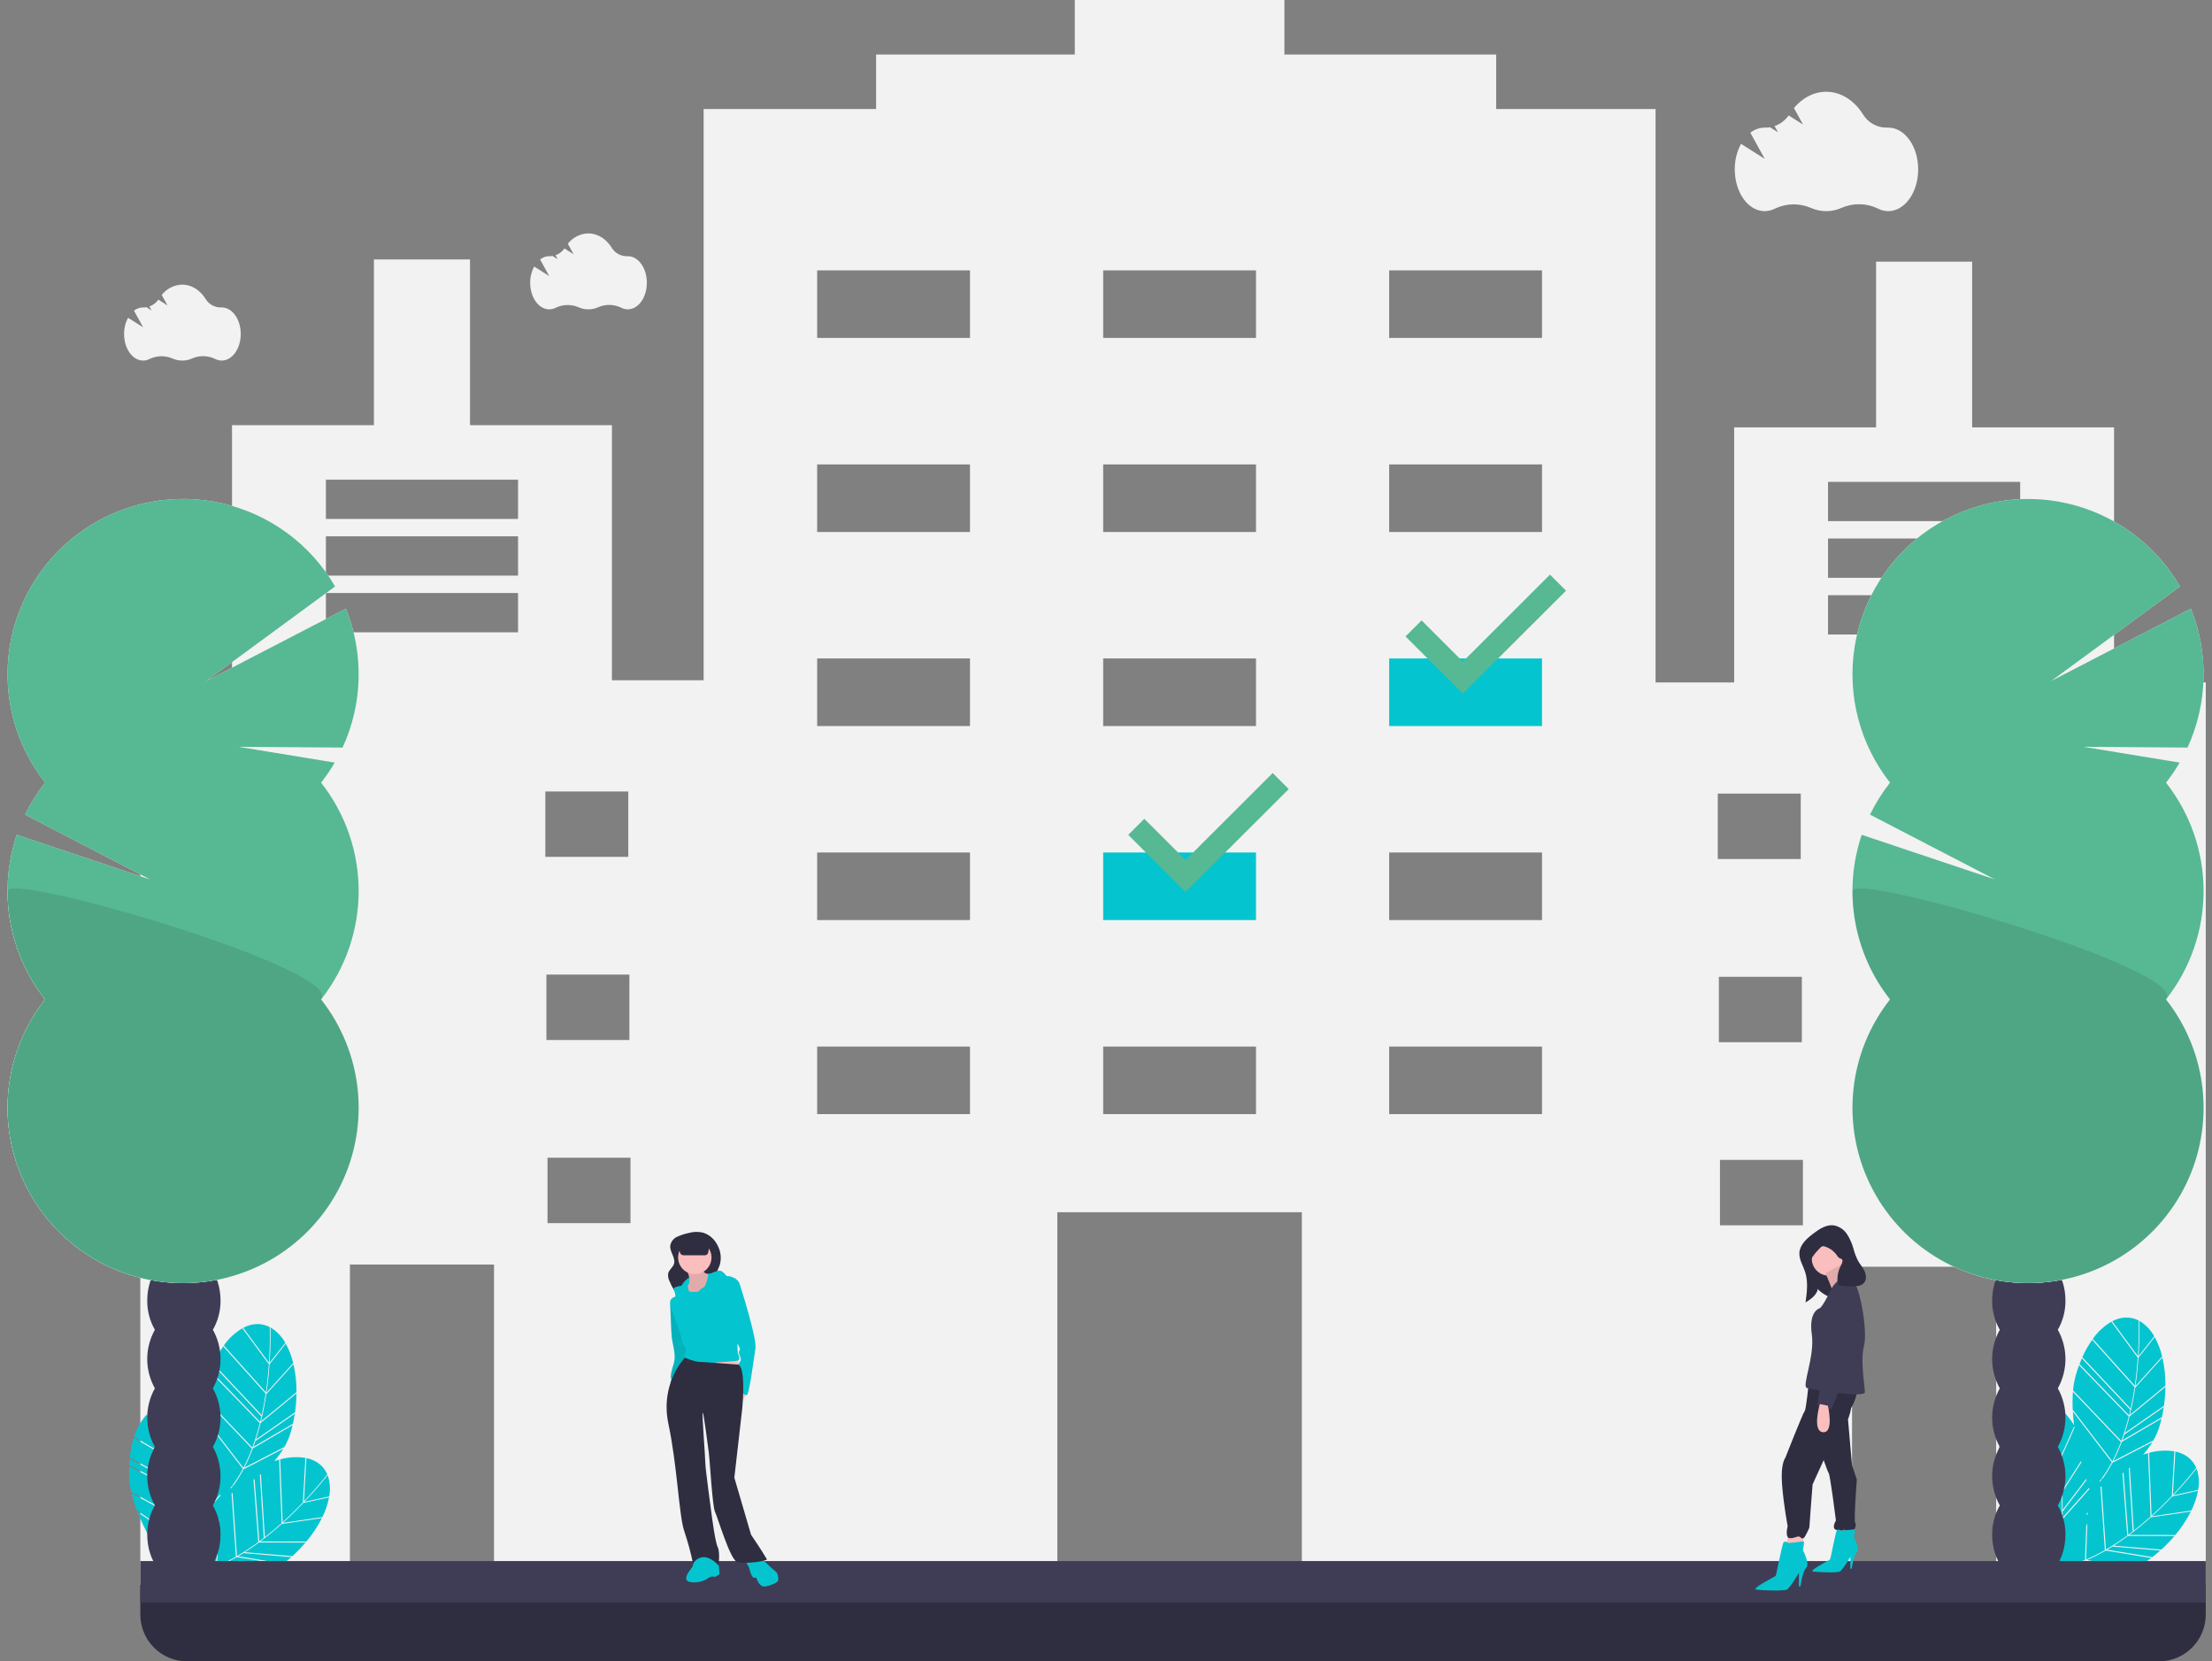 <svg width="257" height="193" viewBox="0 0 257 193" fill="none" xmlns="http://www.w3.org/2000/svg">
<rect x="0" y="0" width="257" height="193" fill="#808080" stroke="none"/>
<g clip-path="url(#clip0_2_346)">
<path d="M181.847 74.718H160.031V88.648H181.847V74.718Z" fill="#04C5CF"/>
<path d="M147.855 96.5H126.039V110.43H147.855V96.5Z" fill="#04C5CF"/>
<path d="M245.621 79.277V49.643H229.132V30.394H217.971V49.643H201.482V79.277H192.35V12.664H173.832V6.332H149.226V0H124.874V6.332H101.79V12.664H81.75V79.024H71.096V49.39H54.607V30.14H43.445V49.39H26.957V79.024H16.303V184.135H40.655V146.903H57.397V184.135H122.844V140.824H151.255V184.135H190.828V184.388H215.18V147.156H231.923V184.388H256.275V79.277H245.621ZM25.054 91.941H34.694V99.539H25.054V91.941ZM25.181 113.217H34.821V120.815H25.181V113.217ZM34.947 142.091H25.308V134.492H34.947V142.091ZM60.188 73.451H37.865V68.892H60.188V73.451ZM60.188 66.866H37.865V62.307H60.188V66.866ZM60.188 60.281H37.865V55.722H60.188V60.281ZM63.359 91.941H72.998V99.539H63.359V91.941ZM63.485 113.217H73.125V120.815H63.485V113.217ZM73.252 142.091H63.612V134.492H73.252V142.091ZM112.697 129.426H94.941V121.575H112.697V129.426ZM112.697 106.885H94.941V99.033H112.697V106.885ZM112.697 84.343H94.941V76.491H112.697V84.343ZM112.697 61.8H94.941V53.949H112.697V61.8ZM112.697 39.258H94.941V31.407H112.697V39.258ZM145.928 129.426H128.171V121.575H145.928V129.426ZM145.928 106.885H128.171V99.033H145.928V106.885ZM145.928 84.343H128.171V76.491H145.928V84.343ZM145.928 61.8H128.171V53.949H145.928V61.8ZM145.928 39.258H128.171V31.407H145.928V39.258ZM179.159 129.426H161.402V121.575H179.159V129.426ZM179.159 106.885H161.402V99.033H179.159V106.885ZM179.159 84.343H161.402V76.491H179.159V84.343ZM179.159 61.8H161.402V53.949H179.159V61.8ZM179.159 39.258H161.402V31.407H179.159V39.258ZM199.58 92.194H209.219V99.793H199.58V92.194ZM199.706 113.47H209.346V121.068H199.706V113.47ZM209.473 142.344H199.833V134.745H209.473V142.344ZM234.713 73.705H212.39V69.146H234.713V73.705ZM234.713 67.119H212.39V62.56H234.713V67.119ZM234.713 60.534H212.39V55.975H234.713V60.534ZM237.884 92.194H247.523V99.793H237.884V92.194ZM238.011 113.47H247.65V121.068H238.011V113.47ZM247.777 142.344H238.138V134.745H247.777V142.344Z" fill="#F2F2F2"/>
<path d="M31.317 158.48C31.246 159.482 31.135 160.603 30.963 161.78L34.065 158.346L34.082 158.404C33.892 157.577 33.587 156.782 33.175 156.04L33.194 156.095L31.317 158.48Z" fill="#04C5CF"/>
<path d="M31.329 158.304L33.147 155.994C32.76 155.289 32.201 154.693 31.521 154.263C31.488 154.243 31.454 154.225 31.421 154.206C31.431 154.479 31.478 156.081 31.329 158.304Z" fill="#04C5CF"/>
<path d="M29.689 167.364C29.609 167.607 29.526 167.845 29.441 168.079L34.008 165.406L34.015 165.473C34.11 165.057 34.19 164.641 34.253 164.225L29.693 167.394L29.689 167.364Z" fill="#04C5CF"/>
<path d="M30.324 165.119L34.437 161.732L34.449 161.796C34.463 160.676 34.345 159.558 34.096 158.466L30.936 161.965C30.77 163.068 30.566 164.12 30.324 165.119Z" fill="#04C5CF"/>
<path d="M30.865 161.899L25.943 156.415L25.97 156.353C25.507 157.004 25.111 157.699 24.788 158.429L30.405 164.4C30.598 163.529 30.748 162.685 30.865 161.899Z" fill="#04C5CF"/>
<path d="M24.735 158.553L24.736 158.553C24.744 158.532 24.752 158.51 24.761 158.49L24.735 158.553Z" fill="#04C5CF"/>
<path d="M24.462 159.225L24.436 159.288C24.444 159.266 24.453 159.247 24.462 159.225Z" fill="#04C5CF"/>
<path d="M30.373 164.545L24.736 158.553C24.64 158.771 24.549 158.995 24.462 159.225L30.223 165.179C30.276 164.967 30.326 164.755 30.373 164.545Z" fill="#04C5CF"/>
<path d="M34.265 164.145C34.377 163.392 34.438 162.631 34.448 161.869L30.279 165.302C30.114 165.968 29.932 166.608 29.734 167.222L34.256 164.08L34.265 164.145Z" fill="#04C5CF"/>
<path d="M23.714 164.573L28.277 170.517C28.652 169.793 28.983 169.048 29.269 168.285L23.701 162.446C23.646 163.176 23.64 163.908 23.683 164.639L23.714 164.573Z" fill="#04C5CF"/>
<path d="M31.337 154.201L31.378 154.183C30.379 153.65 29.297 153.707 28.26 154.247L31.249 158.3C31.41 155.895 31.339 154.225 31.337 154.201Z" fill="#04C5CF"/>
<path d="M29.293 168.477C29.031 169.164 28.732 169.835 28.397 170.49L32.987 168.118L32.991 168.184C33.337 167.601 33.608 166.976 33.796 166.325C33.869 166.069 33.936 165.812 33.996 165.555L29.374 168.26C29.347 168.333 29.32 168.405 29.293 168.477Z" fill="#04C5CF"/>
<path d="M31.236 158.48L28.179 154.334L28.208 154.275C27.333 154.78 26.581 155.473 26.006 156.303L30.888 161.742C31.057 160.577 31.166 159.47 31.236 158.48Z" fill="#04C5CF"/>
<path d="M29.319 168.151C29.659 167.224 29.949 166.279 30.188 165.321L24.412 159.352C24.274 159.725 24.148 160.113 24.033 160.516C23.873 161.093 23.767 161.684 23.715 162.281L29.314 168.153L29.319 168.151Z" fill="#04C5CF"/>
<path d="M35.252 174.59C34.557 175.317 33.755 176.109 32.871 176.907L37.453 176.237L37.43 176.292C37.812 175.535 38.085 174.728 38.241 173.894L38.221 173.949L35.252 174.59Z" fill="#04C5CF"/>
<path d="M38.103 171.472C38.09 171.436 38.076 171.4 38.062 171.365C37.895 171.581 36.908 172.845 35.373 174.463L38.25 173.841C38.402 173.052 38.352 172.237 38.103 171.472Z" fill="#04C5CF"/>
<path d="M28.323 180.395C28.106 180.531 27.89 180.663 27.675 180.789L32.9 181.638L32.862 181.694C33.202 181.434 33.528 181.165 33.843 180.885L28.306 180.421L28.323 180.395Z" fill="#04C5CF"/>
<path d="M30.245 179.071L35.577 179.082L35.546 179.138C36.272 178.285 36.895 177.349 37.401 176.349L32.732 177.032C31.899 177.775 31.07 178.455 30.245 179.071Z" fill="#04C5CF"/>
<path d="M28.448 180.315L33.938 180.775L33.903 180.831C34.471 180.322 35.004 179.775 35.498 179.195L30.094 179.184C29.542 179.591 28.993 179.968 28.448 180.315Z" fill="#04C5CF"/>
<path d="M21.723 183.028C21.762 182.989 21.803 182.946 21.844 182.904C22.963 182.726 24.057 182.414 25.102 181.975L25.251 178.024C25.295 177.923 25.338 177.822 25.38 177.72L25.221 181.925C25.972 181.606 26.703 181.243 27.411 180.837L26.901 173.493C26.94 173.472 26.98 173.452 27.021 173.43L27.53 180.765L27.535 180.766C28.389 180.269 29.216 179.726 30.012 179.14L29.457 171.912C29.496 171.884 29.535 171.856 29.575 171.826L30.13 179.053C30.306 178.923 30.479 178.792 30.65 178.66L30.192 171.344C30.231 171.312 30.27 171.28 30.309 171.247L30.768 178.569C31.473 178.02 32.127 177.466 32.72 176.935L32.432 169.578L32.492 169.547C32.287 169.6 32.079 169.663 31.869 169.732C32.264 169.282 32.618 168.8 32.93 168.289L28.296 170.683C27.975 171.291 27.614 171.878 27.216 172.439C27.133 172.517 27.05 172.595 26.968 172.676L26.974 172.764C26.937 172.814 26.899 172.864 26.861 172.913L26.853 172.794C26.794 172.854 26.737 172.918 26.679 172.979C27.266 172.248 27.781 171.461 28.217 170.631L23.687 164.731C23.718 165.258 23.77 165.789 23.836 166.316C23.416 165.633 22.905 165.01 22.318 164.463L22.354 164.509L21.307 167.357C21.549 168.332 21.791 169.432 21.992 170.605L23.852 166.44C23.861 166.505 23.87 166.569 23.879 166.634L22.023 170.789C22.206 171.889 22.338 172.952 22.417 173.978L24.645 170.484C24.657 170.534 24.67 170.584 24.683 170.634L22.431 174.165C22.48 174.849 22.506 175.514 22.507 176.159L25.23 172.572C25.245 172.62 25.259 172.665 25.273 172.711L22.521 176.336L22.508 176.308C22.507 176.564 22.503 176.816 22.494 177.065L25.565 173.612C25.582 173.66 25.597 173.705 25.611 173.745L22.486 177.258C22.483 177.335 22.48 177.412 22.476 177.489C22.44 178.223 22.363 178.954 22.247 179.679L22.543 179.38C22.487 179.496 22.433 179.611 22.379 179.724L22.211 179.894C22.191 180.005 22.169 180.113 22.148 180.223C22.086 180.359 22.026 180.492 21.968 180.622C22.024 180.373 22.076 180.122 22.12 179.87L15.986 175.656C17.586 179.744 20.6 183.633 20.793 183.88C20.95 183.588 21.092 183.287 21.222 182.981C21.26 182.977 21.298 182.973 21.336 182.969C21.321 183.007 21.304 183.044 21.288 183.082C21.269 183.084 21.25 183.087 21.231 183.089C21.246 183.093 21.264 183.098 21.28 183.102C21.188 183.316 21.092 183.527 20.99 183.731C21.124 183.61 21.328 183.42 21.572 183.179C23.014 183.547 26.9 184.333 30.228 183.172L25.13 182.064C24.039 182.526 22.894 182.849 21.723 183.028ZM25.305 176.587L25.428 176.463L25.421 176.649L25.299 176.772L25.305 176.587Z" fill="#04C5CF"/>
<path d="M38.001 171.308L38.044 171.32C37.615 170.273 36.745 169.628 35.601 169.384L35.314 174.408C36.974 172.658 37.986 171.327 38.001 171.308Z" fill="#04C5CF"/>
<path d="M27.307 181.001C26.666 181.363 26.007 181.69 25.331 181.98L30.381 183.077L30.342 183.131C30.981 182.902 31.588 182.593 32.15 182.211C32.369 182.06 32.585 181.905 32.796 181.745L27.508 180.885C27.441 180.924 27.373 180.963 27.307 181.001Z" fill="#04C5CF"/>
<path d="M32.838 176.829C33.712 176.04 34.503 175.257 35.19 174.539L35.484 169.398L35.544 169.371C34.547 169.203 33.525 169.258 32.552 169.531L32.838 176.829Z" fill="#04C5CF"/>
<path d="M22.278 164.427C21.692 163.876 20.975 163.482 20.195 163.283C20.157 163.275 20.12 163.267 20.082 163.26C20.176 163.516 20.717 165.025 21.264 167.186L22.278 164.427Z" fill="#04C5CF"/>
<path d="M21.935 170.747L15.557 167.052L15.562 166.984C15.324 167.746 15.163 168.529 15.082 169.323L22.272 173.268C22.185 172.38 22.067 171.531 21.935 170.747Z" fill="#04C5CF"/>
<path d="M15.07 169.457L15.07 169.457C15.072 169.435 15.072 169.411 15.075 169.39L15.07 169.457Z" fill="#04C5CF"/>
<path d="M15.017 170.181L15.013 170.248C15.014 170.226 15.016 170.204 15.017 170.181Z" fill="#04C5CF"/>
<path d="M22.286 173.416L15.07 169.457C15.047 169.694 15.029 169.935 15.018 170.181L22.34 174.065C22.324 173.847 22.306 173.631 22.286 173.416Z" fill="#04C5CF"/>
<path d="M22.394 177.313L15.291 173.479C15.464 174.19 15.685 174.889 15.953 175.57L15.962 175.497L22.142 179.742C22.274 178.938 22.359 178.127 22.394 177.313Z" fill="#04C5CF"/>
<path d="M20.001 163.281L20.035 163.251C18.919 163.052 17.908 163.441 17.089 164.275L21.186 167.207C20.594 164.869 20.01 163.303 20.001 163.281Z" fill="#04C5CF"/>
<path d="M21.23 167.381L17.039 164.382L17.048 164.317C16.372 165.067 15.871 165.958 15.582 166.925L21.908 170.591C21.709 169.432 21.47 168.345 21.23 167.381Z" fill="#04C5CF"/>
<path d="M22.4 177.171C22.437 176.184 22.42 175.196 22.351 174.211L15.01 170.317C14.994 170.714 14.994 171.122 15.009 171.541C15.036 172.139 15.118 172.734 15.253 173.318L22.397 177.174L22.4 177.171Z" fill="#04C5CF"/>
<path d="M248.459 157.72C248.388 158.722 248.277 159.843 248.105 161.021L251.207 157.586L251.224 157.644C251.034 156.818 250.729 156.022 250.317 155.281L250.336 155.335L248.459 157.72Z" fill="#04C5CF"/>
<path d="M248.471 157.545L250.289 155.234C249.902 154.529 249.343 153.933 248.663 153.503C248.63 153.483 248.596 153.465 248.563 153.446C248.573 153.719 248.62 155.321 248.471 157.545Z" fill="#04C5CF"/>
<path d="M246.83 166.604C246.751 166.847 246.668 167.085 246.583 167.319L251.15 164.646L251.157 164.713C251.252 164.297 251.331 163.881 251.395 163.466L246.835 166.634L246.83 166.604Z" fill="#04C5CF"/>
<path d="M247.466 164.36L251.579 160.972L251.591 161.036C251.605 159.916 251.487 158.798 251.238 157.706L248.078 161.205C247.912 162.308 247.708 163.36 247.466 164.36Z" fill="#04C5CF"/>
<path d="M248.007 161.139L243.085 155.655L243.112 155.594C242.649 156.244 242.253 156.939 241.931 157.669L247.547 163.64C247.74 162.769 247.89 161.925 248.007 161.139Z" fill="#04C5CF"/>
<path d="M241.877 157.793L241.878 157.793C241.886 157.773 241.894 157.75 241.903 157.73L241.877 157.793Z" fill="#04C5CF"/>
<path d="M247.515 163.786L241.878 157.793C241.782 158.011 241.691 158.235 241.604 158.465L247.365 164.419C247.418 164.207 247.468 163.996 247.515 163.786Z" fill="#04C5CF"/>
<path d="M241.603 158.465L241.578 158.528C241.586 158.506 241.595 158.487 241.603 158.465Z" fill="#04C5CF"/>
<path d="M251.407 163.385C251.519 162.632 251.581 161.871 251.59 161.109L247.421 164.542C247.256 165.208 247.074 165.848 246.876 166.462L251.398 163.32L251.407 163.385Z" fill="#04C5CF"/>
<path d="M240.856 163.813L245.419 169.757C245.794 169.033 246.125 168.288 246.411 167.525L240.843 161.686C240.788 162.416 240.782 163.149 240.825 163.879L240.856 163.813Z" fill="#04C5CF"/>
<path d="M248.479 153.441L248.52 153.423C247.521 152.89 246.439 152.947 245.402 153.488L248.391 157.541C248.552 155.135 248.481 153.465 248.479 153.441Z" fill="#04C5CF"/>
<path d="M246.435 167.717C246.173 168.404 245.874 169.076 245.539 169.73L250.129 167.359L250.133 167.425C250.479 166.841 250.75 166.217 250.938 165.565C251.011 165.309 251.078 165.052 251.138 164.795L246.516 167.5C246.489 167.573 246.462 167.646 246.435 167.717Z" fill="#04C5CF"/>
<path d="M248.378 157.72L245.321 153.574L245.35 153.515C244.475 154.02 243.723 154.713 243.148 155.543L248.03 160.982C248.199 159.818 248.308 158.71 248.378 157.72Z" fill="#04C5CF"/>
<path d="M246.461 167.391C246.801 166.464 247.091 165.519 247.33 164.561L241.554 158.592C241.416 158.965 241.29 159.353 241.175 159.756C241.015 160.333 240.909 160.924 240.857 161.521L246.456 167.394L246.461 167.391Z" fill="#04C5CF"/>
<path d="M252.394 173.831C251.699 174.557 250.897 175.349 250.013 176.147L254.595 175.477L254.572 175.532C254.954 174.775 255.227 173.968 255.383 173.134L255.363 173.189L252.394 173.831Z" fill="#04C5CF"/>
<path d="M255.245 170.712C255.232 170.676 255.218 170.64 255.204 170.605C255.037 170.821 254.05 172.086 252.515 173.703L255.392 173.081C255.544 172.292 255.494 171.477 255.245 170.712Z" fill="#04C5CF"/>
<path d="M245.465 179.635C245.248 179.772 245.032 179.903 244.817 180.029L250.042 180.878L250.004 180.934C250.344 180.674 250.67 180.405 250.985 180.125L245.448 179.661L245.465 179.635Z" fill="#04C5CF"/>
<path d="M247.387 178.311L252.719 178.322L252.688 178.378C253.414 177.525 254.037 176.589 254.543 175.589L249.874 176.272C249.041 177.016 248.212 177.695 247.387 178.311Z" fill="#04C5CF"/>
<path d="M245.59 179.555L251.08 180.015L251.045 180.071C251.613 179.562 252.146 179.015 252.64 178.435L247.236 178.424C246.684 178.831 246.135 179.208 245.59 179.555Z" fill="#04C5CF"/>
<path d="M238.865 182.268C238.904 182.229 238.945 182.186 238.986 182.145C240.105 181.967 241.199 181.654 242.244 181.215L242.393 177.264C242.437 177.164 242.48 177.062 242.522 176.96L242.363 181.165C243.114 180.847 243.846 180.483 244.553 180.078L244.043 172.733C244.082 172.712 244.122 172.692 244.163 172.67L244.672 180.005L244.677 180.006C245.531 179.509 246.358 178.966 247.154 178.38L246.599 171.153C246.638 171.124 246.677 171.096 246.717 171.066L247.272 178.294C247.448 178.163 247.621 178.032 247.792 177.901L247.334 170.584C247.373 170.552 247.412 170.52 247.451 170.487L247.91 177.809C248.615 177.261 249.269 176.706 249.862 176.176L249.574 168.818L249.634 168.787C249.429 168.84 249.221 168.903 249.011 168.972C249.406 168.523 249.76 168.04 250.072 167.529L245.438 169.923C245.117 170.531 244.756 171.118 244.358 171.679C244.275 171.757 244.192 171.835 244.11 171.916L244.116 172.004C244.079 172.054 244.041 172.104 244.003 172.153L243.995 172.034C243.936 172.094 243.879 172.158 243.821 172.219C244.408 171.488 244.923 170.702 245.359 169.872L240.829 163.971C240.86 164.498 240.912 165.029 240.978 165.556C240.558 164.873 240.047 164.25 239.46 163.703L239.496 163.749L238.449 166.597C238.691 167.572 238.933 168.672 239.134 169.845L240.994 165.68C241.003 165.745 241.012 165.809 241.021 165.874L239.165 170.029C239.348 171.129 239.48 172.192 239.559 173.218L241.787 169.724C241.799 169.774 241.812 169.825 241.825 169.874L239.573 173.405C239.622 174.089 239.648 174.754 239.649 175.4L242.372 171.813C242.387 171.86 242.401 171.906 242.415 171.951L239.663 175.576L239.65 175.548C239.649 175.804 239.644 176.056 239.636 176.305L242.707 172.852C242.724 172.9 242.739 172.945 242.753 172.985L239.628 176.498C239.625 176.575 239.622 176.652 239.618 176.729C239.582 177.463 239.505 178.194 239.389 178.92L239.685 178.62C239.629 178.736 239.575 178.851 239.521 178.964L239.353 179.134C239.333 179.245 239.311 179.354 239.29 179.463C239.228 179.599 239.168 179.732 239.11 179.862C239.166 179.613 239.218 179.363 239.262 179.11L233.128 174.896C234.728 178.984 237.742 182.873 237.935 183.12C238.091 182.828 238.234 182.528 238.364 182.221C238.402 182.217 238.44 182.214 238.478 182.21C238.463 182.247 238.446 182.284 238.43 182.322C238.411 182.324 238.392 182.327 238.373 182.329C238.388 182.333 238.406 182.338 238.422 182.342C238.33 182.556 238.234 182.767 238.132 182.971C238.266 182.851 238.47 182.661 238.714 182.42C240.156 182.787 244.042 183.574 247.37 182.412L242.272 181.305C241.181 181.766 240.036 182.09 238.865 182.268ZM242.447 175.827L242.57 175.704L242.563 175.889L242.44 176.012L242.447 175.827Z" fill="#04C5CF"/>
<path d="M255.143 170.548L255.186 170.56C254.757 169.513 253.887 168.868 252.743 168.624L252.456 173.649C254.116 171.898 255.128 170.567 255.143 170.548Z" fill="#04C5CF"/>
<path d="M244.449 180.241C243.808 180.603 243.149 180.93 242.473 181.22L247.523 182.317L247.484 182.371C248.123 182.142 248.73 181.833 249.291 181.451C249.511 181.301 249.727 181.145 249.938 180.985L244.65 180.126C244.583 180.164 244.515 180.203 244.449 180.241Z" fill="#04C5CF"/>
<path d="M249.98 176.069C250.854 175.28 251.645 174.497 252.332 173.779L252.626 168.639L252.686 168.611C251.689 168.444 250.667 168.498 249.694 168.772L249.98 176.069Z" fill="#04C5CF"/>
<path d="M239.42 163.667C238.834 163.116 238.117 162.723 237.337 162.523C237.299 162.515 237.262 162.507 237.224 162.5C237.318 162.757 237.859 164.266 238.406 166.426L239.42 163.667Z" fill="#04C5CF"/>
<path d="M239.077 169.988L232.699 166.292L232.704 166.225C232.466 166.986 232.305 167.77 232.224 168.563L239.414 172.508C239.327 171.62 239.209 170.771 239.077 169.988Z" fill="#04C5CF"/>
<path d="M232.159 169.421L232.155 169.489C232.156 169.466 232.158 169.444 232.159 169.421Z" fill="#04C5CF"/>
<path d="M232.212 168.697L232.212 168.697C232.214 168.675 232.215 168.652 232.217 168.63L232.212 168.697Z" fill="#04C5CF"/>
<path d="M239.428 172.657L232.212 168.697C232.189 168.934 232.171 169.175 232.16 169.421L239.482 173.306C239.466 173.087 239.448 172.871 239.428 172.657Z" fill="#04C5CF"/>
<path d="M239.536 176.554L232.433 172.719C232.607 173.43 232.828 174.129 233.095 174.811L233.104 174.737L239.284 178.982C239.416 178.178 239.501 177.367 239.536 176.554Z" fill="#04C5CF"/>
<path d="M237.143 162.521L237.177 162.491C236.061 162.293 235.05 162.681 234.231 163.515L238.328 166.447C237.736 164.11 237.152 162.544 237.143 162.521Z" fill="#04C5CF"/>
<path d="M238.372 166.621L234.181 163.622L234.19 163.557C233.514 164.308 233.013 165.198 232.724 166.166L239.05 169.831C238.851 168.672 238.612 167.585 238.372 166.621Z" fill="#04C5CF"/>
<path d="M239.542 176.411C239.579 175.424 239.562 174.436 239.492 173.451L232.152 169.557C232.136 169.954 232.136 170.362 232.151 170.781C232.178 171.379 232.26 171.974 232.395 172.558L239.539 176.415L239.542 176.411Z" fill="#04C5CF"/>
<path d="M16.303 184.135H256.275V187.563C256.275 189.005 255.701 190.388 254.68 191.408C253.659 192.427 252.274 193 250.83 193H21.748C20.303 193 18.919 192.427 17.898 191.408C16.876 190.388 16.303 189.005 16.303 187.563V184.135Z" fill="#2F2E41"/>
<path d="M256.275 181.349H16.303V186.161H256.275V181.349Z" fill="#3F3D56"/>
<path d="M202.28 16.71L205.036 18.455L203.362 15.417C203.836 15.04 204.423 14.831 205.029 14.823C205.044 14.823 205.058 14.823 205.073 14.824C205.265 14.827 205.456 14.813 205.645 14.781L206.579 15.373L206.179 14.646C206.84 14.416 207.412 13.982 207.813 13.408L209.484 14.466L208.428 12.549C209.406 11.377 210.724 10.659 212.174 10.659C213.912 10.659 215.461 11.691 216.46 13.3C216.756 13.781 217.174 14.175 217.671 14.443C218.169 14.711 218.729 14.843 219.294 14.825C219.325 14.824 219.356 14.823 219.387 14.823C221.306 14.823 222.862 16.996 222.862 19.676C222.862 22.356 221.306 24.529 219.387 24.529C218.965 24.527 218.55 24.423 218.177 24.226C217.524 23.909 216.809 23.738 216.083 23.723C215.357 23.709 214.636 23.853 213.971 24.144C213.409 24.396 212.8 24.527 212.184 24.529C211.568 24.53 210.958 24.402 210.395 24.152C209.735 23.867 209.021 23.726 208.302 23.74C207.583 23.754 206.875 23.922 206.226 24.233C205.857 24.426 205.446 24.527 205.029 24.529C203.11 24.529 201.554 22.356 201.554 19.676C201.543 18.642 201.792 17.622 202.28 16.71Z" fill="#F2F2F2"/>
<path d="M62.061 30.962L63.814 32.072L62.75 30.14C63.051 29.899 63.424 29.767 63.81 29.762C63.819 29.762 63.829 29.762 63.838 29.762C63.96 29.764 64.082 29.755 64.202 29.735L64.796 30.111L64.541 29.649C64.962 29.503 65.326 29.227 65.581 28.861L66.644 29.535L65.972 28.315C66.255 27.951 66.616 27.654 67.028 27.446C67.44 27.238 67.893 27.124 68.355 27.113C69.461 27.113 70.446 27.77 71.082 28.793C71.27 29.099 71.536 29.35 71.852 29.52C72.169 29.691 72.525 29.774 72.884 29.763C72.904 29.762 72.924 29.762 72.944 29.762C74.165 29.762 75.154 31.144 75.154 32.849C75.154 34.554 74.165 35.936 72.944 35.936C72.675 35.935 72.411 35.869 72.174 35.743C71.758 35.542 71.304 35.432 70.842 35.423C70.38 35.414 69.921 35.506 69.498 35.691C69.141 35.851 68.754 35.935 68.362 35.936C67.97 35.937 67.582 35.855 67.224 35.696C66.804 35.514 66.35 35.425 65.892 35.434C65.435 35.443 64.984 35.55 64.572 35.747C64.337 35.87 64.075 35.935 63.81 35.936C62.589 35.936 61.599 34.554 61.599 32.849C61.592 32.191 61.751 31.542 62.061 30.962Z" fill="#F2F2F2"/>
<path d="M14.878 36.913L16.632 38.023L15.567 36.09C15.869 35.85 16.242 35.717 16.627 35.713C16.637 35.713 16.646 35.713 16.655 35.713C16.777 35.715 16.899 35.706 17.019 35.686L17.613 36.062L17.359 35.6C17.78 35.453 18.143 35.178 18.398 34.812L19.462 35.486L18.79 34.266C19.073 33.902 19.433 33.605 19.845 33.397C20.257 33.189 20.711 33.075 21.172 33.063C22.278 33.063 23.263 33.72 23.899 34.743C24.087 35.05 24.353 35.3 24.669 35.471C24.986 35.641 25.342 35.725 25.702 35.714C25.721 35.713 25.741 35.713 25.761 35.713C26.982 35.713 27.971 37.095 27.971 38.8C27.971 40.504 26.982 41.886 25.761 41.886C25.493 41.885 25.228 41.819 24.991 41.694C24.576 41.492 24.121 41.383 23.659 41.374C23.197 41.365 22.739 41.456 22.316 41.642C21.958 41.802 21.571 41.886 21.179 41.886C20.787 41.887 20.399 41.806 20.041 41.647C19.621 41.465 19.167 41.376 18.709 41.385C18.252 41.393 17.802 41.5 17.389 41.698C17.154 41.821 16.893 41.886 16.627 41.886C15.406 41.886 14.417 40.504 14.417 38.8C14.41 38.142 14.568 37.493 14.878 36.913Z" fill="#F2F2F2"/>
<path d="M78.175 151.174L77.869 151.48C77.869 151.48 77.971 154.843 78.073 155.556C78.175 156.27 78.583 157.493 78.277 158.41C77.971 159.327 77.869 160.041 77.971 160.142C78.073 160.244 77.869 160.652 77.869 160.652L78.686 160.142L80.012 157.085L79.4 153.824L78.175 151.174Z" fill="#04C5CF"/>
<path opacity="0.1" d="M78.175 151.174L77.869 151.48C77.869 151.48 77.971 154.843 78.073 155.556C78.175 156.27 78.583 157.493 78.277 158.41C77.971 159.327 77.869 160.041 77.971 160.142C78.073 160.244 77.869 160.652 77.869 160.652L78.686 160.142L80.012 157.085L79.4 153.824L78.175 151.174Z" fill="black"/>
<path d="M83.585 182.869C83.585 182.869 83.585 181.748 83.381 181.544C83.177 181.34 82.87 180.627 82.462 180.627C82.054 180.627 80.625 181.035 80.625 181.137C80.636 181.455 80.566 181.77 80.421 182.054C80.216 182.359 79.094 183.582 80.216 183.786C80.59 183.847 80.972 183.834 81.34 183.747C81.707 183.659 82.054 183.499 82.36 183.277C82.462 183.175 82.87 183.073 82.972 183.175C83.074 183.277 83.585 182.869 83.585 182.869Z" fill="#04C5CF"/>
<path d="M86.443 181.035L87.055 182.156C87.055 182.156 87.259 183.175 87.566 183.277H87.872C87.872 183.277 88.178 184.398 88.892 184.296C89.607 184.194 90.424 183.786 90.424 183.582C90.424 183.379 90.424 182.767 90.117 182.563C89.688 182.213 89.279 181.839 88.892 181.442L88.382 180.933L86.443 181.035Z" fill="#04C5CF"/>
<path d="M78.609 143.703C78.413 143.803 78.243 143.949 78.115 144.128C77.987 144.307 77.903 144.514 77.872 144.732C77.815 145.46 78.536 146.146 78.304 146.838C78.172 147.231 77.763 147.485 77.644 147.883C77.582 148.2 77.629 148.528 77.777 148.815C77.938 149.209 78.134 149.588 78.363 149.947C78.793 150.621 79.353 151.261 79.468 152.052C79.5 152.191 79.499 152.335 79.464 152.473C79.429 152.61 79.363 152.738 79.269 152.845C79.476 152.688 79.713 152.576 79.966 152.514C81.009 152.166 81.978 151.627 82.823 150.925C83.131 150.709 83.362 150.402 83.484 150.048C83.64 149.421 83.164 148.795 83.21 148.151C83.239 147.74 83.477 147.376 83.612 146.986C83.729 146.598 83.766 146.19 83.721 145.787C83.677 145.383 83.551 144.993 83.351 144.64C83.186 144.298 82.953 143.993 82.666 143.744C82.379 143.495 82.045 143.307 81.683 143.191C81.126 143.062 80.545 143.078 79.997 143.24C79.518 143.339 79.052 143.495 78.609 143.703Z" fill="#2F2E41"/>
<path d="M79.184 149.355C79.409 148.938 79.742 148.589 80.148 148.344C80.554 148.099 81.018 147.968 81.492 147.964C83.126 147.964 82.819 147.862 82.819 147.862L82.309 149.9L81.288 150.919L79.184 149.355Z" fill="#04C5CF"/>
<path d="M79.604 147.2C79.604 147.2 80.523 148.728 79.91 149.34C79.298 149.951 79.604 150.563 79.706 150.665C79.808 150.766 82.666 150.97 82.666 150.97L82.768 149.544L83.074 148.321C83.074 148.321 81.441 148.015 81.645 147.301C81.85 146.588 79.604 147.2 79.604 147.2Z" fill="#FBBEBE"/>
<path opacity="0.1" d="M79.604 147.2C79.604 147.2 80.523 148.728 79.91 149.34C79.298 149.951 79.604 150.563 79.706 150.665C79.808 150.766 82.666 150.97 82.666 150.97L82.768 149.544L83.074 148.321C83.074 148.321 81.441 148.015 81.645 147.301C81.85 146.588 79.604 147.2 79.604 147.2Z" fill="black"/>
<path d="M86.748 161.671C86.639 162.021 86.502 162.362 86.34 162.69C86.238 162.792 85.932 161.977 85.932 161.977L86.238 161.264L86.748 161.671Z" fill="#FBBEBE"/>
<path d="M85.575 157.034L85.983 159.378H79.859L80.165 157.034H85.575Z" fill="#FBBEBE"/>
<path d="M80.727 148.015C81.798 148.015 82.666 147.148 82.666 146.079C82.666 145.009 81.798 144.142 80.727 144.142C79.656 144.142 78.787 145.009 78.787 146.079C78.787 147.148 79.656 148.015 80.727 148.015Z" fill="#FBBEBE"/>
<path d="M81.135 150.053C81.135 150.053 80.012 150.155 80.012 149.951C80.012 149.747 79.91 149.136 79.706 149.238C79.502 149.34 78.175 149.442 78.277 149.747C78.379 150.053 78.583 150.665 78.379 150.665C78.291 150.683 78.207 150.718 78.133 150.77C78.059 150.821 77.997 150.887 77.949 150.963C77.901 151.039 77.869 151.124 77.856 151.213C77.842 151.302 77.846 151.393 77.869 151.48C77.971 151.989 79.094 155.047 79.094 155.047C79.094 155.047 79.196 156.066 79.502 156.372C79.627 156.532 79.694 156.729 79.694 156.932C79.694 157.135 79.627 157.332 79.502 157.493C79.298 157.697 80.012 157.9 80.319 158.308C80.625 158.716 82.972 158.41 83.075 158.308C83.177 158.206 85.626 158.206 85.83 158.002C86.034 157.799 85.728 157.187 85.728 157.187C85.728 157.187 85.626 156.27 85.728 155.964C85.83 155.658 85.32 150.665 85.014 150.359C84.708 150.053 85.932 149.136 85.932 149.136C85.932 149.136 85.728 148.321 84.401 148.219C84.401 148.219 83.993 147.607 83.585 147.607C83.177 147.607 82.29 148.081 82.29 148.081C82.29 148.081 82.054 149.442 81.748 149.544C81.505 149.662 81.295 149.837 81.135 150.053Z" fill="#04C5CF"/>
<path d="M85.218 148.83L85.932 149.136C85.932 149.136 87.974 155.455 87.77 156.677C87.566 157.9 87.055 162.079 86.749 162.079C86.443 162.079 85.83 161.467 85.83 161.467V160.448C85.83 160.244 85.524 159.633 85.728 159.633C85.932 159.633 86.239 159.429 86.034 159.225C85.83 159.021 85.626 158.716 85.83 158.41C86.034 158.104 86.136 158.002 86.034 157.697C85.932 157.391 85.728 157.085 85.932 156.881C86.136 156.677 85.422 155.658 85.422 155.658L84.299 151.174L84.503 149.34L85.218 148.83Z" fill="#04C5CF"/>
<path d="M85.626 158.512C85.626 158.512 81.748 158.206 81.237 158.206C80.727 158.206 79.582 157.726 79.582 157.726C79.582 157.726 76.644 160.652 77.665 165.442C78.686 170.232 78.89 176.143 79.502 177.875C79.918 179.111 80.259 180.37 80.523 181.646C80.523 181.646 81.543 179.812 83.483 181.85C83.483 181.85 83.687 180.321 83.381 179.71C83.074 179.098 82.666 175.837 82.666 175.837C82.666 175.837 81.952 170.64 81.952 170.028C81.952 169.417 81.543 164.219 81.645 164.117C81.748 164.015 82.258 168.092 82.36 168.805C82.462 169.518 82.768 175.022 83.075 175.633C83.381 176.245 84.81 181.137 85.626 181.442C86.443 181.748 89.199 181.34 89.097 181.137C88.995 180.933 88.28 179.812 88.076 179.506L87.259 178.283L85.32 171.659L86.239 163.608C86.239 163.608 86.749 158.41 85.626 158.512Z" fill="#2F2E41"/>
<path d="M81.908 145.824H79.421C79.316 145.824 79.214 145.786 79.133 145.718C79.053 145.649 79 145.554 78.984 145.45L78.737 143.887H82.615L82.268 145.532C82.251 145.614 82.206 145.688 82.14 145.742C82.075 145.795 81.993 145.824 81.908 145.824Z" fill="#2F2E41"/>
<path d="M210.083 145.341H214.006V150.938C213.491 150.938 212.981 150.837 212.505 150.64C212.029 150.443 211.596 150.155 211.232 149.791C210.867 149.427 210.578 148.995 210.381 148.52C210.184 148.044 210.083 147.535 210.083 147.02V145.341Z" fill="#2F2E41"/>
<path d="M207.794 178.13L207.513 179.53H209.475L209.569 178.13H207.794Z" fill="#FBBEBE"/>
<path d="M207.794 179.25C207.794 179.25 207.42 178.97 207.233 179.157C207.046 179.343 206.392 182.981 206.299 183.075C206.205 183.168 203.402 184.567 204.056 184.66C204.71 184.754 207.233 184.847 207.607 184.66C207.98 184.474 209.008 182.701 209.008 182.701V184.287H209.195C209.195 184.287 209.382 182.608 209.849 182.142C210.316 181.675 209.475 180.089 209.475 180.089C209.475 180.089 209.662 179.063 209.569 179.063C209.475 179.063 207.794 179.25 207.794 179.25Z" fill="#04C5CF"/>
<path d="M213.586 177.151L213.306 178.55H215.268L215.361 177.151H213.586Z" fill="#A0616A"/>
<path d="M211.344 168.056C211.344 168.056 212.278 170.854 212.465 171.134C212.652 171.414 213.306 176.638 213.306 176.638C213.306 176.638 212.652 177.664 213.493 177.757C214.333 177.851 213.96 177.571 214.52 177.757C214.673 177.815 214.836 177.836 214.998 177.82C215.16 177.804 215.317 177.751 215.455 177.664C215.455 177.664 215.735 177.104 215.548 176.918C215.361 176.731 215.735 171.88 215.735 171.88L215.174 170.201L214.707 164.884C214.707 164.884 215.268 163.485 214.987 163.112C214.707 162.739 213.773 163.392 213.773 163.392L211.344 168.056Z" fill="#2F2E41"/>
<path d="M210.129 160.78C210.129 160.78 209.849 163.765 209.662 163.951C209.475 164.138 207.42 169.362 207.42 169.362C207.42 169.362 206.859 170.015 207.046 172.44C207.233 174.866 207.7 177.291 207.7 177.291C207.7 177.291 207.326 178.69 207.98 178.69C208.634 178.69 208.915 178.317 209.195 178.597C209.475 178.877 209.662 178.597 209.755 178.41C209.849 178.224 210.223 177.571 210.223 177.384C210.223 177.198 210.596 172.44 210.596 172.44C210.596 172.44 213.679 165.631 213.96 165.257C214.24 164.884 215.828 162.832 215.735 161.433L210.129 160.78Z" fill="#2F2E41"/>
<path d="M212.465 148.186C213.548 148.186 214.427 147.309 214.427 146.227C214.427 145.145 213.548 144.268 212.465 144.268C211.381 144.268 210.503 145.145 210.503 146.227C210.503 147.309 211.381 148.186 212.465 148.186Z" fill="#FBBEBE"/>
<path d="M212.091 147.907C212.091 147.907 212.839 149.586 212.932 150.052C213.025 150.519 214.801 149.119 214.801 149.119C214.801 149.119 213.866 147.533 214.147 146.787L212.091 147.907Z" fill="#E2ABAB"/>
<path d="M215.081 148.839C215.081 148.839 213.679 147.813 212.652 149.959C211.624 152.104 211.344 152.011 211.344 152.011C211.344 152.011 210.129 152.384 210.503 154.996C210.877 157.608 209.288 161.06 209.942 161.246C210.596 161.433 216.669 162.459 216.669 161.713C216.669 160.966 216.109 158.074 216.576 156.302C217.043 154.53 215.922 148.373 215.081 148.839Z" fill="#3F3D56"/>
<path d="M213.679 149.306C213.679 149.306 212.558 150.985 212.652 152.291C212.745 153.597 212.745 154.436 212.745 154.436C212.745 154.436 210.877 163.392 211.25 163.392C211.624 163.392 212.745 163.858 212.839 163.578C212.932 163.298 215.268 157.608 215.268 157.608C215.268 157.608 215.828 151.918 215.174 150.612C214.52 149.306 213.679 149.306 213.679 149.306Z" fill="#3F3D56"/>
<path d="M211.437 163.112C211.437 163.112 210.503 166.283 211.811 166.377C213.118 166.47 212.371 163.298 212.371 163.298L211.437 163.112Z" fill="#FBBEBE"/>
<path d="M213.924 177.824C213.924 177.824 213.597 177.579 213.433 177.742C213.269 177.905 212.697 181.091 212.615 181.173C212.533 181.255 210.078 182.48 210.651 182.562C211.224 182.643 213.433 182.725 213.76 182.562C214.087 182.398 214.987 180.846 214.987 180.846V182.235H215.151C215.151 182.235 215.315 180.765 215.724 180.356C216.133 179.948 215.396 178.559 215.396 178.559C215.396 178.559 215.56 177.66 215.478 177.66C215.396 177.66 213.924 177.824 213.924 177.824Z" fill="#04C5CF"/>
<path d="M211.495 144.944C211.557 144.868 211.639 144.81 211.731 144.777C211.818 144.761 211.907 144.769 211.989 144.799C212.575 144.969 213.083 145.338 213.426 145.842C213.493 145.971 213.593 146.079 213.716 146.155C213.796 146.179 213.874 146.209 213.95 146.244C214.169 146.388 214.038 146.722 213.913 146.952C213.591 147.542 213.443 148.21 213.484 148.881C213.482 148.997 213.516 149.112 213.583 149.208C213.688 149.305 213.827 149.36 213.971 149.362C214.424 149.419 214.881 149.444 215.338 149.435C215.785 149.427 216.281 149.364 216.571 149.024C216.883 148.658 216.834 148.098 216.631 147.663C216.428 147.227 216.099 146.863 215.865 146.444C215.643 146.001 215.468 145.536 215.342 145.057C215.18 144.445 214.919 143.864 214.57 143.336C214.393 143.073 214.165 142.849 213.898 142.679C213.631 142.508 213.332 142.394 213.019 142.343C212.17 142.249 211.387 142.77 210.705 143.283C209.939 143.859 209.124 144.572 209.062 145.527C209.013 146.301 209.478 147.002 209.721 147.738C210.097 148.876 209.939 150.111 209.778 151.298C210.47 150.884 211.253 150.309 211.207 149.506C211.177 148.963 210.767 148.53 210.512 148.051C209.81 146.731 210.61 145.847 211.495 144.944Z" fill="#2F2E41"/>
<path d="M239.085 154.478C239.679 153.443 239.986 152.269 239.974 151.077C239.974 148.003 238.068 145.511 235.716 145.511C233.364 145.511 231.458 148.003 231.458 151.077C231.446 152.269 231.753 153.443 232.347 154.478C231.764 155.517 231.458 156.688 231.458 157.879C231.458 159.07 231.764 160.241 232.347 161.281C231.764 162.32 231.458 163.491 231.458 164.682C231.458 165.873 231.764 167.044 232.347 168.083C231.764 169.122 231.458 170.293 231.458 171.484C231.458 172.675 231.764 173.847 232.347 174.886C231.753 175.921 231.446 177.095 231.458 178.287C231.458 181.361 233.364 183.853 235.716 183.853C238.068 183.853 239.974 181.361 239.974 178.287C239.986 177.095 239.679 175.92 239.085 174.886C239.668 173.847 239.974 172.675 239.974 171.484C239.974 170.293 239.668 169.122 239.085 168.083C239.668 167.044 239.974 165.873 239.974 164.682C239.974 163.491 239.668 162.32 239.085 161.281C239.668 160.241 239.974 159.07 239.974 157.879C239.974 156.688 239.668 155.517 239.085 154.478Z" fill="#3F3D56"/>
<path d="M235.716 149.84C238.068 149.84 239.974 147.348 239.974 144.274C239.974 141.2 238.068 138.708 235.716 138.708C233.364 138.708 231.458 141.2 231.458 144.274C231.458 147.348 233.364 149.84 235.716 149.84Z" fill="#3F3D56"/>
<path d="M235.716 143.037C238.068 143.037 239.974 140.546 239.974 137.472C239.974 134.398 238.068 131.906 235.716 131.906C233.364 131.906 231.458 134.398 231.458 137.472C231.458 140.546 233.364 143.037 235.716 143.037Z" fill="#3F3D56"/>
<path d="M251.656 90.92C252.238 90.18 252.768 89.401 253.242 88.589L242.053 86.754L254.154 86.844C255.315 84.322 255.948 81.59 256.015 78.816C256.082 76.041 255.582 73.282 254.544 70.707L238.309 79.116L253.281 68.128C251.879 65.707 249.992 63.602 247.738 61.941C245.485 60.281 242.913 59.102 240.184 58.477C237.454 57.852 234.625 57.795 231.872 58.31C229.119 58.824 226.502 59.9 224.184 61.468C221.866 63.037 219.895 65.065 218.396 67.427C216.897 69.789 215.901 72.434 215.471 75.197C215.04 77.96 215.184 80.781 215.893 83.486C216.602 86.192 217.862 88.722 219.593 90.92C218.686 92.07 217.906 93.316 217.267 94.634L231.791 102.167L216.304 96.978C215.217 100.187 214.948 103.617 215.523 106.956C216.097 110.295 217.496 113.439 219.593 116.102C217.227 119.106 215.755 122.715 215.345 126.514C214.936 130.314 215.605 134.153 217.278 137.59C218.95 141.028 221.558 143.927 224.802 145.955C228.047 147.983 231.797 149.058 235.625 149.058C239.452 149.058 243.203 147.983 246.447 145.955C249.692 143.927 252.299 141.028 253.972 137.59C255.644 134.153 256.314 130.314 255.904 126.514C255.495 122.715 254.023 119.106 251.656 116.102C254.484 112.513 256.021 108.078 256.021 103.511C256.021 98.944 254.484 94.509 251.656 90.92Z" fill="#F2F2F2"/>
<path d="M215.228 103.511C215.221 108.079 216.759 112.516 219.593 116.102C217.227 119.106 215.755 122.715 215.345 126.514C214.936 130.314 215.605 134.153 217.278 137.59C218.95 141.028 221.558 143.927 224.802 145.955C228.047 147.983 231.797 149.058 235.625 149.058C239.452 149.058 243.203 147.983 246.447 145.955C249.692 143.927 252.299 141.028 253.972 137.59C255.644 134.153 256.314 130.314 255.904 126.514C255.495 122.715 254.023 119.106 251.656 116.102C254.39 112.637 215.228 101.225 215.228 103.511Z" fill="#F2F2F2"/>
<path d="M251.656 90.92C252.238 90.18 252.768 89.401 253.242 88.589L242.053 86.754L254.154 86.844C255.315 84.322 255.948 81.59 256.015 78.816C256.082 76.041 255.582 73.282 254.544 70.707L238.309 79.116L253.281 68.128C251.879 65.707 249.992 63.602 247.738 61.941C245.485 60.281 242.913 59.102 240.184 58.477C237.454 57.852 234.625 57.795 231.872 58.31C229.119 58.824 226.502 59.9 224.184 61.468C221.866 63.037 219.895 65.065 218.396 67.427C216.897 69.789 215.901 72.434 215.471 75.197C215.04 77.96 215.184 80.781 215.893 83.486C216.602 86.192 217.862 88.722 219.593 90.92C218.686 92.07 217.906 93.316 217.267 94.634L231.791 102.167L216.304 96.978C215.217 100.187 214.948 103.617 215.523 106.956C216.097 110.295 217.496 113.439 219.593 116.102C217.227 119.106 215.755 122.715 215.345 126.514C214.936 130.314 215.605 134.153 217.278 137.59C218.95 141.028 221.558 143.927 224.802 145.955C228.047 147.983 231.797 149.058 235.625 149.058C239.452 149.058 243.203 147.983 246.447 145.955C249.692 143.927 252.299 141.028 253.972 137.59C255.644 134.153 256.314 130.314 255.904 126.514C255.495 122.715 254.023 119.106 251.656 116.102C254.484 112.513 256.021 108.078 256.021 103.511C256.021 98.944 254.484 94.509 251.656 90.92Z" fill="#57B894"/>
<path opacity="0.1" d="M215.228 103.511C215.221 108.079 216.759 112.516 219.593 116.102C217.227 119.106 215.755 122.715 215.345 126.514C214.936 130.314 215.605 134.153 217.278 137.59C218.95 141.028 221.558 143.927 224.802 145.955C228.047 147.983 231.797 149.058 235.625 149.058C239.452 149.058 243.203 147.983 246.447 145.955C249.692 143.927 252.299 141.028 253.972 137.59C255.644 134.153 256.314 130.314 255.904 126.514C255.495 122.715 254.023 119.106 251.656 116.102C254.39 112.637 215.228 101.225 215.228 103.511Z" fill="black"/>
<path d="M24.734 154.478C25.328 153.443 25.634 152.269 25.623 151.077C25.623 148.003 23.716 145.511 21.364 145.511C19.013 145.511 17.106 148.003 17.106 151.077C17.095 152.269 17.401 153.443 17.995 154.478C17.412 155.517 17.106 156.688 17.106 157.879C17.106 159.07 17.412 160.241 17.995 161.281C17.412 162.32 17.106 163.491 17.106 164.682C17.106 165.873 17.412 167.044 17.995 168.083C17.412 169.122 17.106 170.293 17.106 171.484C17.106 172.675 17.412 173.847 17.995 174.886C17.401 175.921 17.095 177.095 17.106 178.287C17.106 181.361 19.013 183.853 21.364 183.853C23.716 183.853 25.623 181.361 25.623 178.287C25.634 177.095 25.328 175.92 24.734 174.886C25.317 173.847 25.623 172.675 25.623 171.484C25.623 170.293 25.317 169.122 24.734 168.083C25.317 167.044 25.623 165.873 25.623 164.682C25.623 163.491 25.317 162.32 24.734 161.281C25.317 160.241 25.623 159.07 25.623 157.879C25.623 156.688 25.317 155.517 24.734 154.478Z" fill="#3F3D56"/>
<path d="M21.364 149.84C23.716 149.84 25.623 147.348 25.623 144.274C25.623 141.2 23.716 138.708 21.364 138.708C19.013 138.708 17.106 141.2 17.106 144.274C17.106 147.348 19.013 149.84 21.364 149.84Z" fill="#3F3D56"/>
<path d="M21.364 143.037C23.716 143.037 25.623 140.546 25.623 137.472C25.623 134.398 23.716 131.906 21.364 131.906C19.013 131.906 17.106 134.398 17.106 137.472C17.106 140.546 19.013 143.037 21.364 143.037Z" fill="#3F3D56"/>
<path d="M37.305 90.92C37.886 90.18 38.416 89.401 38.891 88.589L27.702 86.754L39.803 86.844C40.964 84.322 41.597 81.59 41.664 78.816C41.731 76.041 41.23 73.282 40.192 70.707L23.958 79.116L38.93 68.128C37.527 65.707 35.64 63.602 33.387 61.941C31.134 60.281 28.562 59.102 25.832 58.477C23.102 57.852 20.273 57.795 17.52 58.31C14.768 58.824 12.151 59.9 9.832 61.468C7.514 63.037 5.544 65.065 4.045 67.427C2.546 69.789 1.55 72.434 1.119 75.197C0.689 77.96 0.832 80.781 1.542 83.486C2.251 86.192 3.51 88.722 5.242 90.92C4.335 92.07 3.555 93.316 2.915 94.634L17.439 102.167L1.953 96.978C0.865 100.187 0.597 103.617 1.171 106.956C1.745 110.295 3.144 113.439 5.242 116.102C2.875 119.106 1.403 122.715 0.994 126.514C0.584 130.314 1.254 134.153 2.926 137.59C4.599 141.028 7.206 143.927 10.45 145.955C13.695 147.983 17.445 149.058 21.273 149.058C25.101 149.058 28.851 147.983 32.096 145.955C35.34 143.927 37.948 141.028 39.62 137.59C41.292 134.153 41.962 130.314 41.553 126.514C41.143 122.715 39.671 119.106 37.305 116.102C40.132 112.513 41.67 108.078 41.67 103.511C41.67 98.944 40.133 94.509 37.305 90.92Z" fill="#F2F2F2"/>
<path d="M0.877 103.511C0.87 108.079 2.408 112.516 5.242 116.102C2.875 119.106 1.403 122.715 0.994 126.514C0.584 130.314 1.254 134.153 2.926 137.59C4.599 141.028 7.206 143.927 10.45 145.955C13.695 147.983 17.445 149.058 21.273 149.058C25.101 149.058 28.851 147.983 32.096 145.955C35.34 143.927 37.948 141.028 39.62 137.59C41.292 134.153 41.962 130.314 41.553 126.514C41.143 122.715 39.671 119.106 37.305 116.102C40.038 112.637 0.877 101.225 0.877 103.511Z" fill="#F2F2F2"/>
<path d="M37.305 90.92C37.886 90.18 38.416 89.401 38.891 88.589L27.702 86.754L39.803 86.844C40.964 84.322 41.597 81.59 41.664 78.816C41.731 76.041 41.23 73.282 40.192 70.707L23.958 79.116L38.93 68.128C37.527 65.707 35.64 63.602 33.387 61.941C31.134 60.281 28.562 59.102 25.832 58.477C23.102 57.852 20.273 57.795 17.52 58.31C14.768 58.824 12.151 59.9 9.832 61.468C7.514 63.037 5.544 65.065 4.045 67.427C2.546 69.789 1.55 72.434 1.119 75.197C0.689 77.96 0.832 80.781 1.542 83.486C2.251 86.192 3.51 88.722 5.242 90.92C4.335 92.07 3.555 93.316 2.915 94.634L17.439 102.167L1.953 96.978C0.865 100.187 0.597 103.617 1.171 106.956C1.745 110.295 3.144 113.439 5.242 116.102C2.875 119.106 1.403 122.715 0.994 126.514C0.584 130.314 1.254 134.153 2.926 137.59C4.599 141.028 7.206 143.927 10.45 145.955C13.695 147.983 17.445 149.058 21.273 149.058C25.101 149.058 28.851 147.983 32.096 145.955C35.34 143.927 37.948 141.028 39.62 137.59C41.292 134.153 41.962 130.314 41.553 126.514C41.143 122.715 39.671 119.106 37.305 116.102C40.132 112.513 41.67 108.078 41.67 103.511C41.67 98.944 40.133 94.509 37.305 90.92Z" fill="#57B894"/>
<path opacity="0.1" d="M0.877 103.511C0.87 108.079 2.408 112.516 5.242 116.102C2.875 119.106 1.403 122.715 0.994 126.514C0.584 130.314 1.254 134.153 2.926 137.59C4.599 141.028 7.206 143.927 10.45 145.955C13.695 147.983 17.445 149.058 21.273 149.058C25.101 149.058 28.851 147.983 32.096 145.955C35.34 143.927 37.948 141.028 39.62 137.59C41.292 134.153 41.962 130.314 41.553 126.514C41.143 122.715 39.671 119.106 37.305 116.102C40.038 112.637 0.877 101.225 0.877 103.511Z" fill="black"/>
<path d="M147.866 89.802L137.746 99.907L132.951 95.12L131.084 96.984L137.74 103.629L149.733 91.666L147.866 89.802Z" fill="#57B894"/>
<path d="M180.083 66.754L169.962 76.859L165.167 72.071L163.3 73.935L169.956 80.58L181.95 68.618L180.083 66.754Z" fill="#57B894"/>
</g>
<defs>
<clipPath id="clip0_2_346">
<rect width="255.398" height="193" fill="white" transform="translate(0.877)"/>
</clipPath>
</defs>
</svg>
